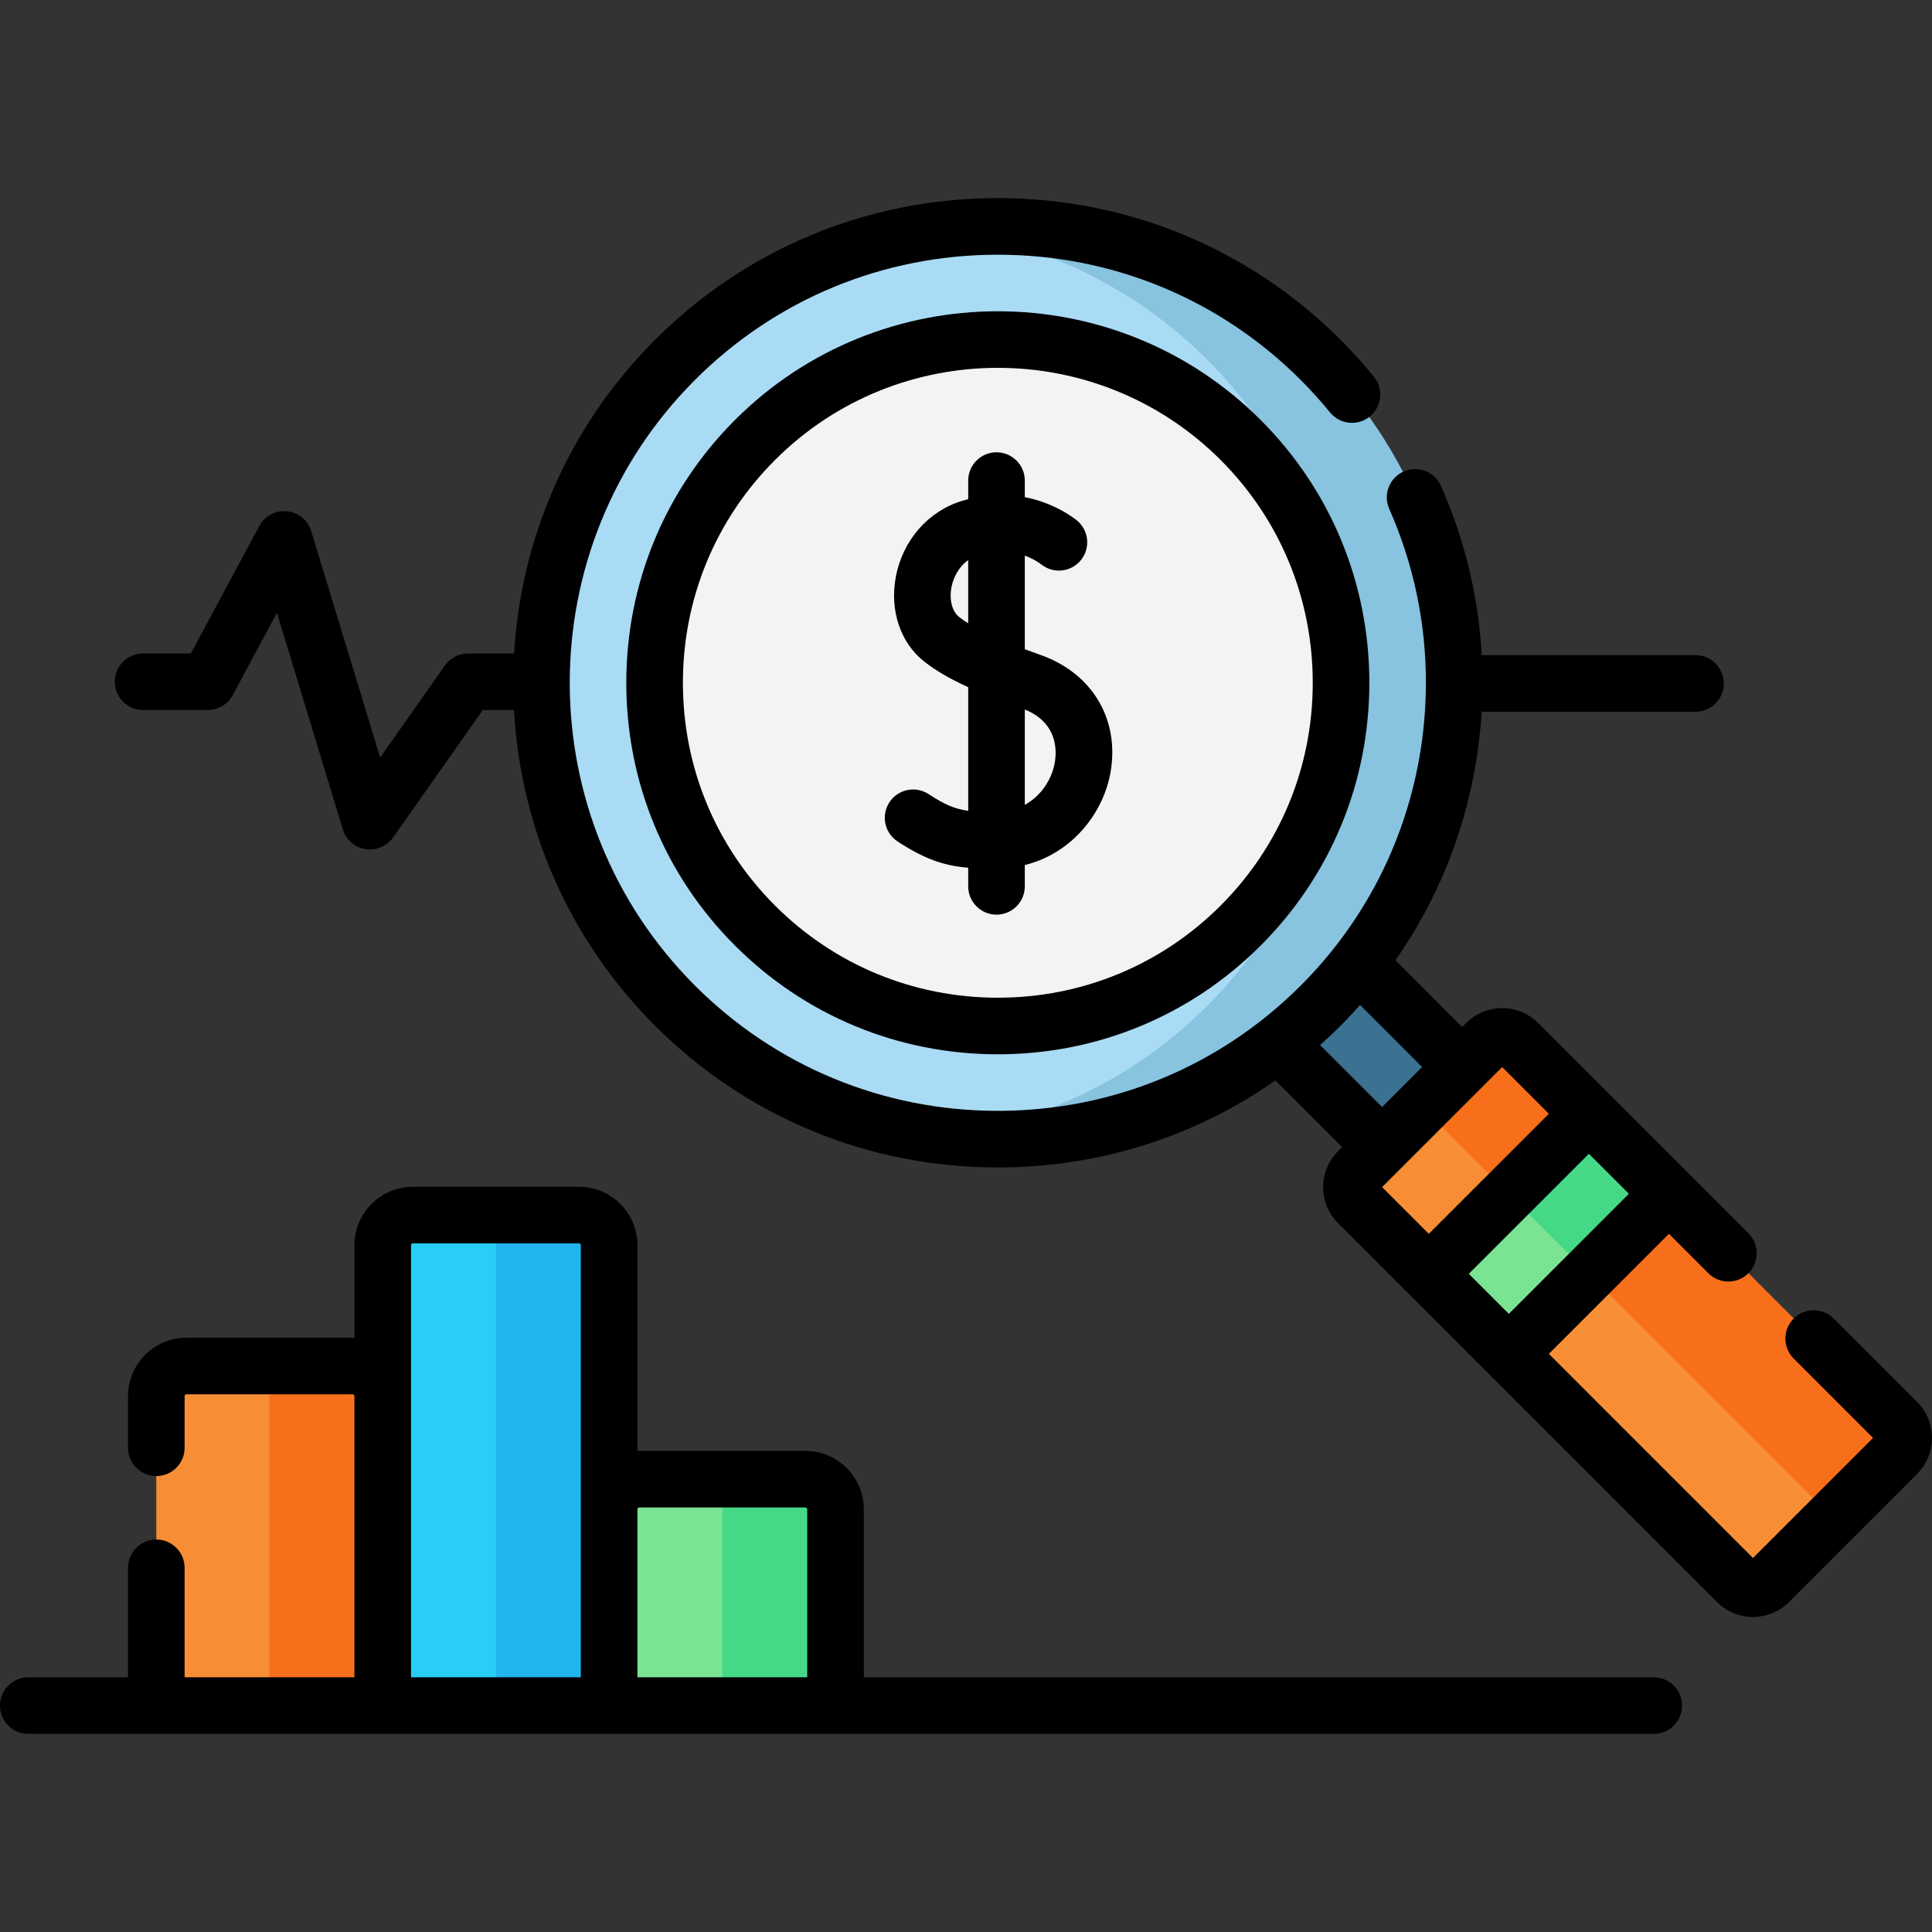 <svg id="Layer_1" enable-background="new 0 0 512 512" height="512" viewBox="0 0 512 512" width="512" xmlns="http://www.w3.org/2000/svg"><rect x="0" y="0" width="512" height="512" fill="#333333" stroke="none"/><g><path d="m460.316 419.253-100.409-100.409c-2.343-2.343-2.343-6.142 0-8.485l33.941-33.941c2.343-2.343 6.142-2.343 8.485 0l100.409 100.409c2.343 2.343 2.343 6.142 0 8.485l-33.941 33.941c-2.343 2.343-6.142 2.343-8.485 0z" fill="#f78e36"/><path d="m393.848 276.417-21.213 21.213c2.343-2.343 6.142-2.343 8.485 0l100.409 100.41c2.343 2.343 2.343 6.142 0 8.485l21.213-21.213c2.343-2.343 2.343-6.142 0-8.485l-100.409-100.41c-2.343-2.343-6.142-2.343-8.485 0z" fill="#f86f1b"/><path d="m338.759 237.575h30v65.388h-30z" fill="#3b7191" transform="matrix(.707 -.707 .707 .707 -87.496 329.306)"/><path d="m380.465 311.975h60v30h-60z" fill="#7be492" transform="matrix(.707 -.707 .707 .707 -110.984 386.012)"/><path d="m406.072 301.369h30v30h-30z" fill="#45d987" transform="matrix(.707 -.707 .707 .707 -100.378 390.405)"/><circle cx="264.433" cy="180.943" fill="#a9dbf5" r="121"/><path d="m349.993 95.384c-27.403-27.404-64.788-38.885-100.56-34.454 25.813 3.198 50.785 14.679 70.56 34.453 47.178 47.178 47.178 123.942 0 171.12-19.774 19.774-44.747 31.255-70.56 34.453 35.771 4.431 73.156-7.05 100.56-34.453 47.178-47.178 47.178-123.941 0-171.119z" fill="#88c3e0"/><circle cx="264.433" cy="180.944" fill="#f3f3f3" r="91"/><path d="m221.423 452h-60v-52c0-4.418 3.582-8 8-8h44c4.418 0 8 3.582 8 8z" fill="#7be492"/><path d="m213.423 392h-22v60h30v-52c0-4.418-3.582-8-8-8z" fill="#45d987"/><path d="m101.423 452h-60v-82c0-4.418 3.582-8 8-8h44c4.418 0 8 3.582 8 8z" fill="#f78e36"/><path d="m93.423 362h-22v90h30v-82c0-4.418-3.582-8-8-8z" fill="#f86f1b"/><path d="m161.423 452h-60v-122c0-4.418 3.582-8 8-8h44c4.418 0 8 3.582 8 8z" fill="#29cef6"/><path d="m153.423 322h-22v130h30v-122c0-4.418-3.582-8-8-8z" fill="#22b5ed"/><g><path d="m508.046 371.522-22.095-22.094c-2.929-2.928-7.678-2.929-10.606.001-2.929 2.929-2.929 7.678 0 10.606l21.034 21.033-31.82 31.819-54.093-54.094 31.82-31.819 10.454 10.454c2.929 2.928 7.678 2.928 10.606 0 2.929-2.93 2.929-7.678 0-10.607l-26.775-26.775-10.196-10.196c-.001-.001-.002-.002-.003-.003l-18.735-18.735c-5.264-5.262-13.828-5.262-19.091 0l-1.061 1.062-17.681-17.688c10.617-15.183 17.822-32.482 21.097-50.999.875-4.945 1.452-9.906 1.752-14.863h56.667c4.142 0 7.5-3.357 7.5-7.5s-3.358-7.5-7.5-7.5h-56.64c-.862-15.402-4.478-30.562-10.805-44.848-1.678-3.787-6.109-5.499-9.895-3.82-3.788 1.678-5.498 6.107-3.82 9.895 6.494 14.662 9.758 30.371 9.719 46.25 0 .008-.001.016-.001.023 0 .005.001.011.001.016-.018 6.569-.587 13.167-1.749 19.734-4.061 22.959-14.932 43.818-31.438 60.324-21.401 21.401-49.903 33.188-80.257 33.188s-58.856-11.786-80.257-33.188c-44.253-44.253-44.253-116.259 0-160.512 21.399-21.4 49.902-33.186 80.255-33.186s58.856 11.786 80.257 33.188c2.732 2.732 5.351 5.63 7.783 8.613 2.617 3.21 7.342 3.691 10.552 1.074s3.691-7.342 1.074-10.553c-2.751-3.375-5.713-6.652-8.803-9.742-24.234-24.233-56.503-37.58-90.863-37.58s-66.629 13.347-90.863 37.58c-23.077 23.077-35.515 52.82-37.334 83.088h-12.186c-2.44 0-4.729 1.188-6.133 3.184l-17.175 24.402-18.257-59.978c-.882-2.899-3.422-4.982-6.437-5.28-3.014-.289-5.913 1.248-7.346 3.917l-18.115 33.755h-12.664c-4.142 0-7.5 3.357-7.5 7.5s3.358 7.5 7.5 7.5h17.15c2.763 0 5.302-1.519 6.608-3.953l11.707-21.813 17.475 57.409c.834 2.742 3.158 4.769 5.988 5.222.396.063.794.095 1.188.095 2.415 0 4.714-1.169 6.132-3.184l23.771-33.775h8.261c1.7 30.458 14.15 60.422 37.367 83.639 24.234 24.233 56.503 37.58 90.863 37.58 26.717 0 52.168-8.073 73.563-23.056l17.669 17.663-1.061 1.061c-2.55 2.55-3.955 5.939-3.955 9.547 0 3.606 1.404 6.996 3.954 9.546l100.409 100.409c2.549 2.549 5.939 3.953 9.546 3.953 3.606 0 6.996-1.404 9.545-3.953l33.941-33.941c2.55-2.55 3.955-5.939 3.955-9.546.001-3.607-1.403-6.998-3.953-9.549zm-152.75-99.715c1.777-1.777 3.476-3.611 5.137-5.475l16.442 16.448-10.605 10.605-16.436-16.431c1.86-1.659 3.685-3.37 5.462-5.147zm44.563 76.381-10.606-10.606 31.819-31.82 10.607 10.607zm-1.768-65.407 12.374 12.374-31.819 31.82-12.374-12.375z"/><path d="m194.783 111.293c-18.577 18.577-28.808 43.313-28.808 69.65 0 26.338 10.231 51.073 28.808 69.65 18.577 18.576 43.312 28.808 69.65 28.808s51.073-10.231 69.65-28.808 28.808-43.313 28.808-69.65-10.231-51.073-28.808-69.65c-38.405-38.404-100.895-38.404-139.3 0zm128.694 128.693c-15.744 15.744-36.712 24.415-59.043 24.415s-43.3-8.671-59.043-24.415c-15.744-15.743-24.414-36.712-24.414-59.043s8.67-43.3 24.414-59.043c16.28-16.28 37.658-24.418 59.043-24.418 21.38 0 42.767 8.142 59.043 24.418 15.744 15.743 24.414 36.712 24.414 59.043s-8.671 43.3-24.414 59.043z"/><path d="m275.768 173.572c-1.377-.487-2.779-.992-4.183-1.515v-24.806c2.211.801 3.738 1.842 4.446 2.391 3.274 2.54 7.985 1.943 10.522-1.331 2.539-3.273 1.942-7.984-1.331-10.522-1.853-1.437-6.668-4.69-13.637-6.033v-4.396c0-4.143-3.358-7.5-7.5-7.5s-7.5 3.357-7.5 7.5v4.923c-.516.132-1.035.275-1.561.433-9.04 2.723-15.791 10.441-17.619 20.144-1.676 8.897 1.209 17.504 7.529 22.461 3.019 2.368 6.704 4.539 11.651 6.799v32.75c-3.59-.483-6.286-1.669-10.5-4.425-3.467-2.268-8.115-1.297-10.382 2.171-2.268 3.466-1.296 8.114 2.17 10.382 7.318 4.787 12.465 6.441 18.712 6.96v4.933c0 4.143 3.358 7.5 7.5 7.5s7.5-3.357 7.5-7.5v-5.643c12.765-3.175 20.949-14.052 22.752-24.775 2.346-13.955-4.943-26.084-18.569-30.901zm-21.577-10.054c-1.869-1.466-2.672-4.559-2.046-7.881.47-2.492 1.87-5.384 4.439-7.205v16.747c-.865-.543-1.672-1.096-2.393-1.661zm25.353 38.467c-.723 4.3-3.422 8.831-7.959 11.303v-25.264c8.689 3.509 8.476 10.885 7.959 13.961z"/><path d="m438.269 444.5h-209.346v-44.5c0-8.547-6.953-15.5-15.5-15.5h-44c-.169 0-.333.02-.5.025v-54.525c0-8.547-6.953-15.5-15.5-15.5h-44c-8.547 0-15.5 6.953-15.5 15.5v24.525c-.167-.005-.331-.025-.5-.025h-44c-8.547 0-15.5 6.953-15.5 15.5v13.678c0 4.143 3.358 7.5 7.5 7.5s7.5-3.357 7.5-7.5v-13.678c0-.275.224-.5.5-.5h44c.276 0 .5.225.5.5v74.5h-45v-29.008c0-4.143-3.358-7.5-7.5-7.5s-7.5 3.357-7.5 7.5v29.008h-26.423c-4.142 0-7.5 3.357-7.5 7.5s3.358 7.5 7.5 7.5h430.769c4.142 0 7.5-3.357 7.5-7.5s-3.358-7.5-7.5-7.5zm-329.346-114.5c0-.275.224-.5.5-.5h44c.276 0 .5.225.5.5v114.5h-45zm60 114.5v-44.5c0-.275.224-.5.5-.5h44c.276 0 .5.225.5.5v44.5z"/></g></g></svg>